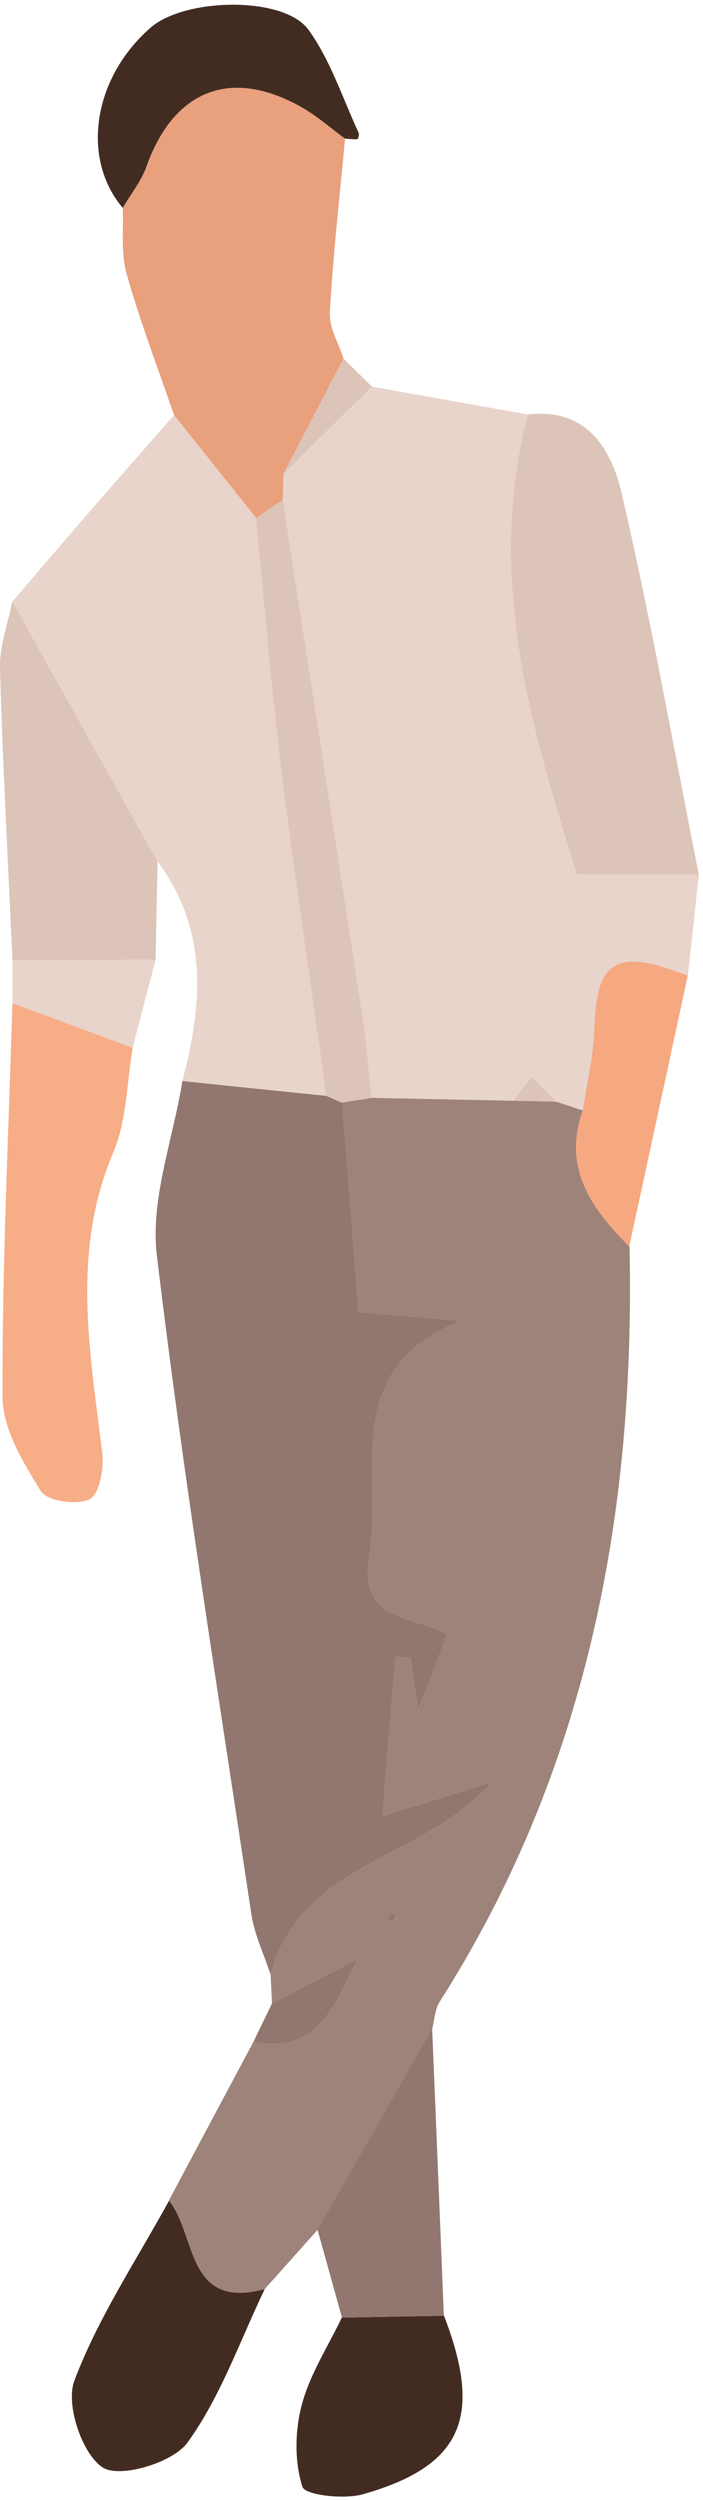 <svg width="134" height="476" viewBox="0 0 134 476" fill="none" xmlns="http://www.w3.org/2000/svg">
<path d="M60.528 424.599C57.182 428.351 53.809 432.103 50.463 435.855C35.392 439.96 37.487 425.469 32.182 418.999C37.568 408.913 42.927 398.854 48.314 388.767C60.773 391.105 63.847 381.563 67.982 373.326C68.172 372.918 68.363 372.483 68.553 372.075C68.308 372.456 68.091 372.809 67.846 373.19C62.514 375.935 57.182 378.708 51.85 381.454C51.769 379.633 51.66 377.811 51.578 375.99C57.454 354.268 81.284 354.077 93.662 339.342C87.541 341.245 81.42 343.176 72.879 345.84C73.803 334.693 74.592 325.097 75.381 315.472C76.333 315.527 77.285 315.581 78.265 315.636C78.7 318.626 79.135 321.589 79.707 325.532C81.774 320.149 83.433 315.772 85.202 311.231C79.162 307.48 68.335 309.111 70.403 296.306C73.014 280.347 64.527 260.692 87.868 251.503C80.904 250.904 74.973 250.388 68.335 249.817C67.22 235.789 66.214 222.848 65.207 209.934C67.084 209.635 68.961 209.336 70.865 209.037C79.843 209.227 88.793 209.391 97.77 209.581C100.545 209.635 103.319 209.717 106.067 209.771C107.754 210.342 109.44 210.886 111.127 211.457C107.209 222.44 112.759 230.188 119.995 237.365C121.111 288.612 111.807 337.249 83.787 381.182C82.862 382.623 82.835 384.635 82.373 386.375C75.082 399.126 67.791 411.876 60.528 424.627V424.599ZM74.402 364.327C74.266 364.707 74.13 365.088 73.994 365.496C74.32 365.605 74.892 365.904 74.973 365.822C75.218 365.523 75.381 365.088 75.354 364.707C75.354 364.571 74.728 364.463 74.402 364.354V364.327Z" fill="#9D8379"/>
<path d="M111.1 211.43C109.413 210.859 107.726 210.315 106.04 209.744C104.489 208.167 102.911 206.563 101.361 204.987C100.164 206.509 98.94 208.031 97.743 209.554C88.765 209.364 79.815 209.2 70.838 209.037C70.24 203.709 69.832 198.38 69.016 193.079C64.01 160.428 58.95 127.804 53.89 95.153L54.054 90.178C59.658 84.659 65.289 79.14 70.893 73.621C80.822 75.388 90.724 77.155 100.653 78.922C92.438 109.806 101.279 138.76 109.957 166.49H133.216C132.509 172.906 131.829 179.35 131.121 185.766C117.492 180.491 113.738 182.721 113.33 195.77C113.167 201.017 111.888 206.21 111.127 211.43H111.1Z" fill="#E8D4CB"/>
<path d="M65.207 209.934C66.214 222.848 67.247 235.789 68.335 249.817C74.973 250.388 80.876 250.904 87.868 251.503C64.554 260.692 73.014 280.347 70.403 296.306C68.308 309.111 79.135 307.48 85.202 311.231C83.461 315.799 81.774 320.149 79.707 325.532C79.135 321.589 78.7 318.626 78.265 315.636C77.313 315.581 76.361 315.527 75.381 315.473C74.592 325.069 73.803 334.693 72.879 345.84C81.42 343.176 87.541 341.245 93.662 339.342C81.257 354.077 57.454 354.268 51.578 375.99C50.327 372.156 48.504 368.405 47.906 364.463C41.649 322.677 34.902 280.946 29.897 239.024C28.618 228.312 32.998 216.894 34.766 205.829C43.907 206.781 53.074 207.732 62.215 208.657C63.194 209.091 64.201 209.526 65.18 209.961L65.207 209.934Z" fill="#91776F"/>
<path d="M62.215 208.63C53.074 207.678 43.907 206.754 34.766 205.802C38.602 191.285 39.745 177.066 30.06 164.071C20.811 147.541 11.589 131.039 2.367 114.537C6.937 109.236 11.453 103.88 16.05 98.606C21.736 92.054 27.476 85.556 33.188 79.031C38.411 85.583 43.635 92.108 48.858 98.66C50.435 114.618 51.714 130.604 53.673 146.508C56.23 167.252 59.358 187.941 62.269 208.657L62.215 208.63Z" fill="#E8D4CB"/>
<path d="M48.831 98.633C43.607 92.081 38.384 85.556 33.161 79.004C30.087 70.06 26.687 61.224 24.13 52.117C23.014 48.175 23.586 43.77 23.395 39.584C24.946 36.919 26.932 34.445 27.965 31.591C33.188 16.991 44.206 12.75 57.672 20.526C60.555 22.184 63.085 24.413 65.778 26.398C64.745 37.436 63.493 48.474 62.868 59.538C62.704 62.393 64.554 65.356 65.479 68.265C61.671 75.579 57.862 82.892 54.054 90.178C53.999 91.836 53.945 93.495 53.89 95.18C52.204 96.349 50.517 97.491 48.831 98.66V98.633Z" fill="#E9A07D"/>
<path d="M133.216 166.49H109.957C101.279 138.76 92.438 109.806 100.653 78.922C111.888 77.59 116.567 85.61 118.499 93.929C124.076 117.962 128.374 142.267 133.189 166.49H133.216Z" fill="#DCC4B8"/>
<path d="M25.299 199.495C24.157 206.128 24.184 213.306 21.627 219.341C13.52 238.372 17.166 257.456 19.505 276.732C19.859 279.668 18.907 284.589 17.057 285.486C14.636 286.655 8.95 285.812 7.78 283.909C4.407 278.472 0.517 272.083 0.49 266.047C0.381 241.036 1.632 215.997 2.367 190.985C10.011 193.813 17.628 196.64 25.272 199.495H25.299Z" fill="#F7AD86"/>
<path d="M2.34 114.51C11.562 131.012 20.811 147.541 30.033 164.044C29.897 170.269 29.788 176.495 29.652 182.721C20.566 182.775 11.48 182.83 2.367 182.884C1.551 164.316 0.517 145.747 5.45797e-05 127.152C-0.109 122.965 1.523 118.724 2.34 114.51Z" fill="#DCC4B8"/>
<path d="M32.182 418.999C37.487 425.469 35.392 439.96 50.463 435.855C45.729 445.723 42.057 456.353 35.745 465.08C32.971 468.941 22.824 471.931 19.587 469.838C15.642 467.282 12.459 457.821 14.173 453.308C18.689 441.319 26.007 430.363 32.236 418.999H32.182Z" fill="#422C22"/>
<path d="M84.63 440.938C92.084 460.241 88.112 469.539 69.206 474.922C65.588 475.955 58.161 475.112 57.644 473.508C56.121 468.75 56.203 462.878 57.508 457.957C59.032 452.139 62.514 446.811 65.153 441.292C71.627 441.183 78.129 441.047 84.603 440.938H84.63Z" fill="#422C22"/>
<path d="M65.778 26.398C63.085 24.441 60.555 22.185 57.672 20.526C44.179 12.778 33.188 17.019 27.965 31.591C26.959 34.446 24.946 36.92 23.395 39.584C15.37 30.123 17.764 14.763 28.727 5.247C35.283 -0.435 54.108 -0.815 58.814 5.682C63.004 11.5 65.289 18.677 68.363 25.284C68.526 25.61 68.254 26.48 68.145 26.507C67.356 26.562 66.567 26.453 65.778 26.398Z" fill="#422C22"/>
<path d="M84.63 440.939C78.156 441.048 71.654 441.184 65.18 441.293C63.629 435.719 62.079 430.146 60.528 424.573C67.819 411.822 75.109 399.072 82.373 386.321C83.134 404.509 83.869 422.724 84.603 440.912L84.63 440.939Z" fill="#91776F"/>
<path d="M111.099 211.43C111.861 206.21 113.14 201.017 113.303 195.77C113.711 182.721 117.465 180.464 131.094 185.766C127.394 202.948 123.668 220.157 119.941 237.339C112.732 230.161 107.155 222.413 111.072 211.43H111.099Z" fill="#F6A881"/>
<path d="M2.394 182.884C11.48 182.829 20.566 182.775 29.679 182.721C28.21 188.321 26.741 193.894 25.299 199.495C17.682 196.667 10.038 193.84 2.394 191.013C2.394 188.294 2.394 185.602 2.394 182.884Z" fill="#E8D4CB"/>
<path d="M54.054 90.178C57.862 82.865 61.671 75.552 65.479 68.266C67.275 70.06 69.097 71.827 70.893 73.621C65.289 79.14 59.658 84.659 54.054 90.178Z" fill="#DCC4B8"/>
<path d="M67.982 373.325C63.847 381.563 60.746 391.133 48.314 388.767C49.483 386.321 50.68 383.901 51.85 381.454C57.182 378.708 62.514 375.935 67.846 373.189L67.982 373.325Z" fill="#91776F"/>
<path d="M48.83 98.633C50.517 97.491 52.204 96.322 53.89 95.153C58.95 127.777 64.01 160.428 69.016 193.079C69.832 198.381 70.24 203.709 70.838 209.038C68.961 209.337 67.084 209.636 65.18 209.935C64.201 209.5 63.194 209.065 62.215 208.63C59.331 187.914 56.203 167.225 53.618 146.482C51.66 130.577 50.381 114.592 48.803 98.633H48.83Z" fill="#DCC4B8"/>
<path d="M97.743 209.581C98.94 208.059 100.164 206.536 101.361 205.014C102.911 206.59 104.489 208.194 106.04 209.771C103.265 209.717 100.49 209.635 97.743 209.581Z" fill="#DCC4B8"/>
<path d="M74.402 364.327C74.728 364.436 75.354 364.544 75.354 364.68C75.354 365.061 75.218 365.523 74.973 365.795C74.892 365.904 74.347 365.605 73.994 365.469C74.13 365.088 74.266 364.708 74.402 364.3V364.327Z" fill="#91776F"/>
<path d="M67.846 373.19C68.091 372.809 68.308 372.456 68.553 372.075C68.363 372.483 68.172 372.918 67.982 373.326L67.846 373.19Z" fill="#91776F"/>
</svg>
